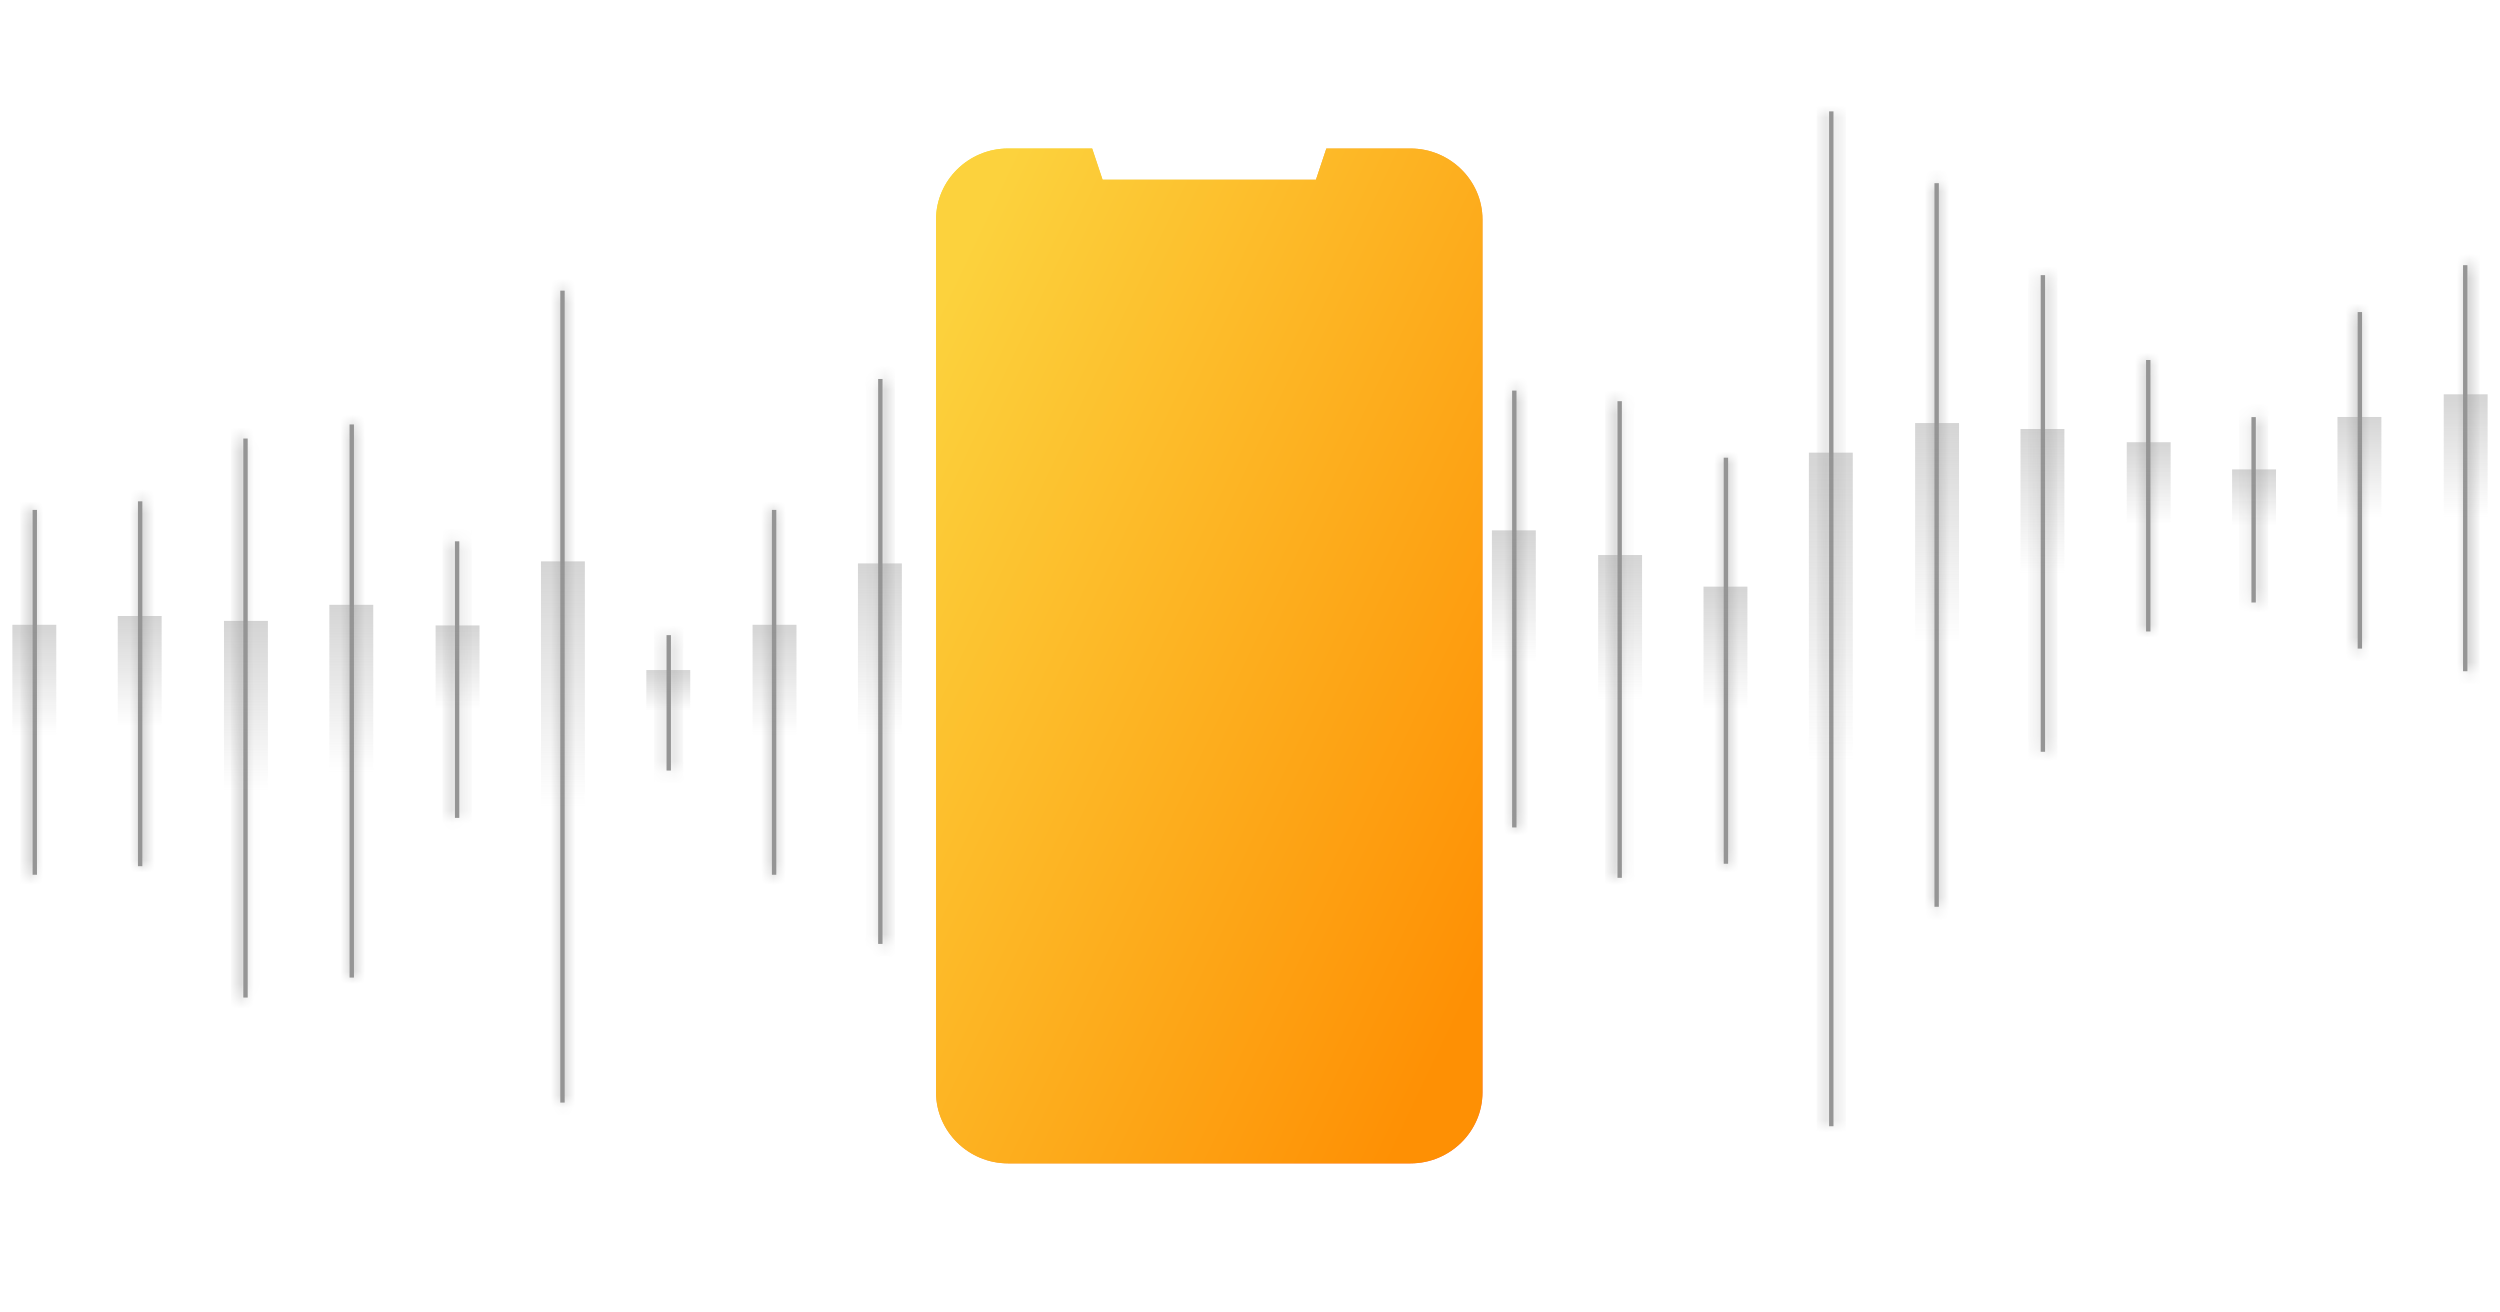 <svg width="202" height="106" viewBox="0 0 202 106" fill="none" xmlns="http://www.w3.org/2000/svg">
<g filter="url(#filter0_d_19_1498)">
<mask id="path-1-inside-1_19_1498" fill="white">
<path d="M2.987 40.2H2.632V69.681H2.987V40.2Z"/>
</mask>
<path d="M2.987 40.2H2.632V69.681H2.987V40.2Z" fill="#959595"/>
<path d="M2.632 40.2V39.2H1.632V40.2H2.632ZM2.987 40.2H3.987V39.2H2.987V40.2ZM2.987 69.681V70.681H3.987V69.681H2.987ZM2.632 69.681H1.632V70.681H2.632V69.681ZM2.632 41.2H2.987V39.2H2.632V41.2ZM1.987 40.2V69.681H3.987V40.2H1.987ZM2.987 68.681H2.632V70.681H2.987V68.681ZM3.632 69.681V40.2H1.632V69.681H3.632Z" fill="#959595" mask="url(#path-1-inside-1_19_1498)"/>
</g>
<g filter="url(#filter1_d_19_1498)">
<mask id="path-3-inside-2_19_1498" fill="white">
<path d="M199.368 20.426H199.014V53.236H199.368V20.426Z"/>
</mask>
<path d="M199.368 20.426H199.014V53.236H199.368V20.426Z" fill="#959595"/>
<path d="M199.014 20.426V19.426H198.014V20.426H199.014ZM199.368 20.426H200.368V19.426H199.368V20.426ZM199.368 53.236V54.236H200.368V53.236H199.368ZM199.014 53.236H198.014V54.236H199.014V53.236ZM199.014 21.426H199.368V19.426H199.014V21.426ZM198.368 20.426V53.236H200.368V20.426H198.368ZM199.368 52.236H199.014V54.236H199.368V52.236ZM200.014 53.236V20.426H198.014V53.236H200.014Z" fill="#959595" mask="url(#path-3-inside-2_19_1498)"/>
</g>
<g filter="url(#filter2_d_19_1498)">
<mask id="path-5-inside-3_19_1498" fill="white">
<path d="M190.855 24.215H190.5V51.406H190.855V24.215Z"/>
</mask>
<path d="M190.855 24.215H190.5V51.406H190.855V24.215Z" fill="#959595"/>
<path d="M190.5 24.215V23.215H189.5V24.215H190.5ZM190.855 24.215H191.855V23.215H190.855V24.215ZM190.855 51.406V52.406H191.855V51.406H190.855ZM190.5 51.406H189.5V52.406H190.5V51.406ZM190.5 25.215H190.855V23.215H190.5V25.215ZM189.855 24.215V51.406H191.855V24.215H189.855ZM190.855 50.406H190.5V52.406H190.855V50.406ZM191.5 51.406V24.215H189.5V51.406H191.5Z" fill="#959595" mask="url(#path-5-inside-3_19_1498)"/>
</g>
<g filter="url(#filter3_d_19_1498)">
<mask id="path-7-inside-4_19_1498" fill="white">
<path d="M182.27 32.702H181.916V47.682H182.27V32.702Z"/>
</mask>
<path d="M182.27 32.702H181.916V47.682H182.27V32.702Z" fill="#959595"/>
<path d="M181.916 32.702V31.702H180.916V32.702H181.916ZM182.27 32.702H183.27V31.702H182.27V32.702ZM182.27 47.682V48.682H183.27V47.682H182.27ZM181.916 47.682H180.916V48.682H181.916V47.682ZM181.916 33.702H182.27V31.702H181.916V33.702ZM181.27 32.702V47.682H183.27V32.702H181.27ZM182.27 46.682H181.916V48.682H182.27V46.682ZM182.916 47.682V32.702H180.916V47.682H182.916Z" fill="#959595" mask="url(#path-7-inside-4_19_1498)"/>
</g>
<g filter="url(#filter4_d_19_1498)">
<mask id="path-9-inside-5_19_1498" fill="white">
<path d="M173.756 28.088H173.402V50.022H173.756V28.088Z"/>
</mask>
<path d="M173.756 28.088H173.402V50.022H173.756V28.088Z" fill="#959595"/>
<path d="M173.402 28.088V27.088H172.402V28.088H173.402ZM173.756 28.088H174.756V27.088H173.756V28.088ZM173.756 50.022V51.022H174.756V50.022H173.756ZM173.402 50.022H172.402V51.022H173.402V50.022ZM173.402 29.088H173.756V27.088H173.402V29.088ZM172.756 28.088V50.022H174.756V28.088H172.756ZM173.756 49.022H173.402V51.022H173.756V49.022ZM174.402 50.022V28.088H172.402V50.022H174.402Z" fill="#959595" mask="url(#path-9-inside-5_19_1498)"/>
</g>
<g filter="url(#filter5_d_19_1498)">
<mask id="path-11-inside-6_19_1498" fill="white">
<path d="M165.243 21.232H164.888V59.744H165.243V21.232Z"/>
</mask>
<path d="M165.243 21.232H164.888V59.744H165.243V21.232Z" fill="#959595"/>
<path d="M164.888 21.232V20.232H163.888V21.232H164.888ZM165.243 21.232H166.243V20.232H165.243V21.232ZM165.243 59.744V60.744H166.243V59.744H165.243ZM164.888 59.744H163.888V60.744H164.888V59.744ZM164.888 22.232H165.243V20.232H164.888V22.232ZM164.243 21.232V59.744H166.243V21.232H164.243ZM165.243 58.744H164.888V60.744H165.243V58.744ZM165.888 59.744V21.232H163.888V59.744H165.888Z" fill="#959595" mask="url(#path-11-inside-6_19_1498)"/>
</g>
<g filter="url(#filter6_d_19_1498)">
<mask id="path-13-inside-7_19_1498" fill="white">
<path d="M156.658 13.801H156.304V72.269H156.658V13.801Z"/>
</mask>
<path d="M156.658 13.801H156.304V72.269H156.658V13.801Z" fill="#959595"/>
<path d="M156.304 13.801V12.801H155.304V13.801H156.304ZM156.658 13.801H157.658V12.801H156.658V13.801ZM156.658 72.269V73.269H157.658V72.269H156.658ZM156.304 72.269H155.304V73.269H156.304V72.269ZM156.304 14.801H156.658V12.801H156.304V14.801ZM155.658 13.801V72.269H157.658V13.801H155.658ZM156.658 71.269H156.304V73.269H156.658V71.269ZM157.304 72.269V13.801H155.304V72.269H157.304Z" fill="#959595" mask="url(#path-13-inside-7_19_1498)"/>
</g>
<g filter="url(#filter7_d_19_1498)">
<mask id="path-15-inside-8_19_1498" fill="white">
<path d="M148.145 8H147.79V90H148.145V8Z"/>
</mask>
<path d="M148.145 8H147.79V90H148.145V8Z" fill="#959595"/>
<path d="M147.79 8V7H146.79V8H147.79ZM148.145 8H149.145V7H148.145V8ZM148.145 90V91H149.145V90H148.145ZM147.79 90H146.79V91H147.79V90ZM147.79 9H148.145V7H147.79V9ZM147.145 8V90H149.145V8H147.145ZM148.145 89H147.79V91H148.145V89ZM148.79 90V8H146.79V90H148.79Z" fill="#959595" mask="url(#path-15-inside-8_19_1498)"/>
</g>
<g filter="url(#filter8_d_19_1498)">
<mask id="path-17-inside-9_19_1498" fill="white">
<path d="M139.631 35.982H139.276V68.792H139.631V35.982Z"/>
</mask>
<path d="M139.631 35.982H139.276V68.792H139.631V35.982Z" fill="#959595"/>
<path d="M139.276 35.982V34.982H138.276V35.982H139.276ZM139.631 35.982H140.631V34.982H139.631V35.982ZM139.631 68.792V69.792H140.631V68.792H139.631ZM139.276 68.792H138.276V69.792H139.276V68.792ZM139.276 36.982H139.631V34.982H139.276V36.982ZM138.631 35.982V68.792H140.631V35.982H138.631ZM139.631 67.792H139.276V69.792H139.631V67.792ZM140.276 68.792V35.982H138.276V68.792H140.276Z" fill="#959595" mask="url(#path-17-inside-9_19_1498)"/>
</g>
<g filter="url(#filter9_d_19_1498)">
<mask id="path-19-inside-10_19_1498" fill="white">
<path d="M131.046 31.416H130.692V69.928H131.046V31.416Z"/>
</mask>
<path d="M131.046 31.416H130.692V69.928H131.046V31.416Z" fill="#959595"/>
<path d="M130.692 31.416V30.416H129.692V31.416H130.692ZM131.046 31.416H132.046V30.416H131.046V31.416ZM131.046 69.928V70.928H132.046V69.928H131.046ZM130.692 69.928H129.692V70.928H130.692V69.928ZM130.692 32.416H131.046V30.416H130.692V32.416ZM130.046 31.416V69.928H132.046V31.416H130.046ZM131.046 68.928H130.692V70.928H131.046V68.928ZM131.692 69.928V31.416H129.692V69.928H131.692Z" fill="#959595" mask="url(#path-19-inside-10_19_1498)"/>
</g>
<g filter="url(#filter10_d_19_1498)">
<mask id="path-21-inside-11_19_1498" fill="white">
<path d="M122.533 30.56H122.178V65.858H122.533V30.56Z"/>
</mask>
<path d="M122.533 30.56H122.178V65.858H122.533V30.56Z" fill="#959595"/>
<path d="M122.178 30.56V29.56H121.178V30.56H122.178ZM122.533 30.56H123.533V29.56H122.533V30.56ZM122.533 65.858V66.858H123.533V65.858H122.533ZM122.178 65.858H121.178V66.858H122.178V65.858ZM122.178 31.56H122.533V29.56H122.178V31.56ZM121.533 30.56V65.858H123.533V30.56H121.533ZM122.533 64.858H122.178V66.858H122.533V64.858ZM123.178 65.858V30.56H121.178V65.858H123.178Z" fill="#959595" mask="url(#path-21-inside-11_19_1498)"/>
</g>
<g filter="url(#filter11_d_19_1498)">
<mask id="path-23-inside-12_19_1498" fill="white">
<path d="M113.948 29.653H113.593V68.165H113.948V29.653Z"/>
</mask>
<path d="M113.948 29.653H113.593V68.165H113.948V29.653Z" fill="#959595"/>
<path d="M113.593 29.653V28.653H112.593V29.653H113.593ZM113.948 29.653H114.948V28.653H113.948V29.653ZM113.948 68.165V69.165H114.948V68.165H113.948ZM113.593 68.165H112.593V69.165H113.593V68.165ZM113.593 30.653H113.948V28.653H113.593V30.653ZM112.948 29.653V68.165H114.948V29.653H112.948ZM113.948 67.165H113.593V69.165H113.948V67.165ZM114.593 68.165V29.653H112.593V68.165H114.593Z" fill="#959595" mask="url(#path-23-inside-12_19_1498)"/>
</g>
<g filter="url(#filter12_d_19_1498)">
<mask id="path-25-inside-13_19_1498" fill="white">
<path d="M105.434 36.954H105.08V53.828H105.434V36.954Z"/>
</mask>
<path d="M105.434 36.954H105.08V53.828H105.434V36.954Z" fill="#959595"/>
<path d="M105.08 36.954V35.954H104.08V36.954H105.08ZM105.434 36.954H106.434V35.954H105.434V36.954ZM105.434 53.828V54.828H106.434V53.828H105.434ZM105.08 53.828H104.08V54.828H105.08V53.828ZM105.08 37.954H105.434V35.954H105.08V37.954ZM104.434 36.954V53.828H106.434V36.954H104.434ZM105.434 52.828H105.08V54.828H105.434V52.828ZM106.08 53.828V36.954H104.08V53.828H106.08Z" fill="#959595" mask="url(#path-25-inside-13_19_1498)"/>
</g>
<g filter="url(#filter13_d_19_1498)">
<mask id="path-27-inside-14_19_1498" fill="white">
<path d="M96.921 28.879H96.566V64.886H96.921V28.879Z"/>
</mask>
<path d="M96.921 28.879H96.566V64.886H96.921V28.879Z" fill="#959595"/>
<path d="M96.566 28.879V27.879H95.566V28.879H96.566ZM96.921 28.879H97.921V27.879H96.921V28.879ZM96.921 64.886V65.886H97.921V64.886H96.921ZM96.566 64.886H95.566V65.886H96.566V64.886ZM96.566 29.879H96.921V27.879H96.566V29.879ZM95.921 28.879V64.886H97.921V28.879H95.921ZM96.921 63.886H96.566V65.886H96.921V63.886ZM97.566 64.886V28.879H95.566V64.886H97.566Z" fill="#959595" mask="url(#path-27-inside-14_19_1498)"/>
</g>
<g filter="url(#filter14_d_19_1498)">
<mask id="path-29-inside-15_19_1498" fill="white">
<path d="M88.336 41.386H87.981V57.437H88.336V41.386Z"/>
</mask>
<path d="M88.336 41.386H87.981V57.437H88.336V41.386Z" fill="#959595"/>
<path d="M87.981 41.386V40.386H86.981V41.386H87.981ZM88.336 41.386H89.336V40.386H88.336V41.386ZM88.336 57.437V58.437H89.336V57.437H88.336ZM87.981 57.437H86.981V58.437H87.981V57.437ZM87.981 42.386H88.336V40.386H87.981V42.386ZM87.336 41.386V57.437H89.336V41.386H87.336ZM88.336 56.437H87.981V58.437H88.336V56.437ZM88.981 57.437V41.386H86.981V57.437H88.981Z" fill="#959595" mask="url(#path-29-inside-15_19_1498)"/>
</g>
<g filter="url(#filter15_d_19_1498)">
<mask id="path-31-inside-16_19_1498" fill="white">
<path d="M79.823 35.537H79.468V66.205H79.823V35.537Z"/>
</mask>
<path d="M79.823 35.537H79.468V66.205H79.823V35.537Z" fill="#959595"/>
<path d="M79.468 35.537V34.537H78.468V35.537H79.468ZM79.823 35.537H80.823V34.537H79.823V35.537ZM79.823 66.205V67.205H80.823V66.205H79.823ZM79.468 66.205H78.468V67.205H79.468V66.205ZM79.468 36.537H79.823V34.537H79.468V36.537ZM78.823 35.537V66.205H80.823V35.537H78.823ZM79.823 65.205H79.468V67.205H79.823V65.205ZM80.468 66.205V35.537H78.468V66.205H80.468Z" fill="#959595" mask="url(#path-31-inside-16_19_1498)"/>
</g>
<g filter="url(#filter16_d_19_1498)">
<mask id="path-33-inside-17_19_1498" fill="white">
<path d="M71.309 29.621H70.954V75.268H71.309V29.621Z"/>
</mask>
<path d="M71.309 29.621H70.954V75.268H71.309V29.621Z" fill="#959595"/>
<path d="M70.954 29.621V28.621H69.954V29.621H70.954ZM71.309 29.621H72.309V28.621H71.309V29.621ZM71.309 75.268V76.268H72.309V75.268H71.309ZM70.954 75.268H69.954V76.268H70.954V75.268ZM70.954 30.621H71.309V28.621H70.954V30.621ZM70.309 29.621V75.268H72.309V29.621H70.309ZM71.309 74.268H70.954V76.268H71.309V74.268ZM71.954 75.268V29.621H69.954V75.268H71.954Z" fill="#959595" mask="url(#path-33-inside-17_19_1498)"/>
</g>
<g filter="url(#filter17_d_19_1498)">
<mask id="path-35-inside-18_19_1498" fill="white">
<path d="M62.725 40.2H62.37V69.681H62.725V40.2Z"/>
</mask>
<path d="M62.725 40.2H62.37V69.681H62.725V40.2Z" fill="#959595"/>
<path d="M62.37 40.2V39.2H61.37V40.2H62.37ZM62.725 40.2H63.725V39.2H62.725V40.2ZM62.725 69.681V70.681H63.725V69.681H62.725ZM62.37 69.681H61.37V70.681H62.37V69.681ZM62.37 41.2H62.725V39.2H62.37V41.2ZM61.725 40.2V69.681H63.725V40.2H61.725ZM62.725 68.681H62.37V70.681H62.725V68.681ZM63.37 69.681V40.2H61.37V69.681H63.37Z" fill="#959595" mask="url(#path-35-inside-18_19_1498)"/>
</g>
<g filter="url(#filter18_d_19_1498)">
<mask id="path-37-inside-19_19_1498" fill="white">
<path d="M54.211 50.318H53.856V61.261H54.211V50.318Z"/>
</mask>
<path d="M54.211 50.318H53.856V61.261H54.211V50.318Z" fill="#959595"/>
<path d="M53.856 50.318V49.318H52.856V50.318H53.856ZM54.211 50.318H55.211V49.318H54.211V50.318ZM54.211 61.261V62.261H55.211V61.261H54.211ZM53.856 61.261H52.856V62.261H53.856V61.261ZM53.856 51.318H54.211V49.318H53.856V51.318ZM53.211 50.318V61.261H55.211V50.318H53.211ZM54.211 60.261H53.856V62.261H54.211V60.261ZM54.856 61.261V50.318H52.856V61.261H54.856Z" fill="#959595" mask="url(#path-37-inside-19_19_1498)"/>
</g>
<g filter="url(#filter19_d_19_1498)">
<mask id="path-39-inside-20_19_1498" fill="white">
<path d="M45.626 22.485H45.272V88.089H45.626V22.485Z"/>
</mask>
<path d="M45.626 22.485H45.272V88.089H45.626V22.485Z" fill="#959595"/>
<path d="M45.272 22.485V21.485H44.272V22.485H45.272ZM45.626 22.485H46.626V21.485H45.626V22.485ZM45.626 88.089V89.089H46.626V88.089H45.626ZM45.272 88.089H44.272V89.089H45.272V88.089ZM45.272 23.485H45.626V21.485H45.272V23.485ZM44.626 22.485V88.089H46.626V22.485H44.626ZM45.626 87.089H45.272V89.089H45.626V87.089ZM46.272 88.089V22.485H44.272V88.089H46.272Z" fill="#959595" mask="url(#path-39-inside-20_19_1498)"/>
</g>
<g filter="url(#filter20_d_19_1498)">
<mask id="path-41-inside-21_19_1498" fill="white">
<path d="M37.112 42.738H36.758V65.084H37.112V42.738Z"/>
</mask>
<path d="M37.112 42.738H36.758V65.084H37.112V42.738Z" fill="#959595"/>
<path d="M36.758 42.738V41.738H35.758V42.738H36.758ZM37.112 42.738H38.112V41.738H37.112V42.738ZM37.112 65.084V66.084H38.112V65.084H37.112ZM36.758 65.084H35.758V66.084H36.758V65.084ZM36.758 43.738H37.112V41.738H36.758V43.738ZM36.112 42.738V65.084H38.112V42.738H36.112ZM37.112 64.084H36.758V66.084H37.112V64.084ZM37.758 65.084V42.738H35.758V65.084H37.758Z" fill="#959595" mask="url(#path-41-inside-21_19_1498)"/>
</g>
<g filter="url(#filter21_d_19_1498)">
<mask id="path-43-inside-22_19_1498" fill="white">
<path d="M28.599 33.295H28.244V77.987H28.599V33.295Z"/>
</mask>
<path d="M28.599 33.295H28.244V77.987H28.599V33.295Z" fill="#959595"/>
<path d="M28.244 33.295V32.295H27.244V33.295H28.244ZM28.599 33.295H29.599V32.295H28.599V33.295ZM28.599 77.987V78.987H29.599V77.987H28.599ZM28.244 77.987H27.244V78.987H28.244V77.987ZM28.244 34.295H28.599V32.295H28.244V34.295ZM27.599 33.295V77.987H29.599V33.295H27.599ZM28.599 76.987H28.244V78.987H28.599V76.987ZM29.244 77.987V33.295H27.244V77.987H29.244Z" fill="#959595" mask="url(#path-43-inside-22_19_1498)"/>
</g>
<g filter="url(#filter22_d_19_1498)">
<mask id="path-45-inside-23_19_1498" fill="white">
<path d="M20.014 34.433H19.659V79.602H20.014V34.433Z"/>
</mask>
<path d="M20.014 34.433H19.659V79.602H20.014V34.433Z" fill="#959595"/>
<path d="M19.659 34.433V33.433H18.659V34.433H19.659ZM20.014 34.433H21.014V33.433H20.014V34.433ZM20.014 79.602V80.602H21.014V79.602H20.014ZM19.659 79.602H18.659V80.602H19.659V79.602ZM19.659 35.433H20.014V33.433H19.659V35.433ZM19.014 34.433V79.602H21.014V34.433H19.014ZM20.014 78.602H19.659V80.602H20.014V78.602ZM20.659 79.602V34.433H18.659V79.602H20.659Z" fill="#959595" mask="url(#path-45-inside-23_19_1498)"/>
</g>
<g filter="url(#filter23_d_19_1498)">
<mask id="path-47-inside-24_19_1498" fill="white">
<path d="M11.501 39.508H11.146V68.989H11.501V39.508Z"/>
</mask>
<path d="M11.501 39.508H11.146V68.989H11.501V39.508Z" fill="#959595"/>
<path d="M11.146 39.508V38.508H10.146V39.508H11.146ZM11.501 39.508H12.501V38.508H11.501V39.508ZM11.501 68.989V69.989H12.501V68.989H11.501ZM11.146 68.989H10.146V69.989H11.146V68.989ZM11.146 40.508H11.501V38.508H11.146V40.508ZM10.501 39.508V68.989H12.501V39.508H10.501ZM11.501 67.989H11.146V69.989H11.501V67.989ZM12.146 68.989V39.508H10.146V68.989H12.146Z" fill="#959595" mask="url(#path-47-inside-24_19_1498)"/>
</g>
<path d="M4.547 50.483H1V59.415H4.547V50.483Z" fill="url(#paint0_linear_19_1498)"/>
<path d="M201 31.861H197.453V41.798H201V31.861Z" fill="url(#paint1_linear_19_1498)"/>
<path d="M192.416 33.691H188.868V41.931H192.416V33.691Z" fill="url(#paint2_linear_19_1498)"/>
<path d="M183.902 37.926H180.354V42.458H183.902V37.926Z" fill="url(#paint3_linear_19_1498)"/>
<path d="M175.388 35.734H171.841V42.376H175.388V35.734Z" fill="url(#paint4_linear_19_1498)"/>
<path d="M166.803 34.663H163.256V46.33H166.803V34.663Z" fill="url(#paint5_linear_19_1498)"/>
<path d="M158.29 34.185H154.742V51.9H158.29V34.185Z" fill="url(#paint6_linear_19_1498)"/>
<path d="M149.705 36.575H146.158V61.426H149.705V36.575Z" fill="url(#paint7_linear_19_1498)"/>
<path d="M141.191 47.401H137.644V57.338H141.191V47.401Z" fill="url(#paint8_linear_19_1498)"/>
<path d="M132.678 44.847H129.13V56.514H132.678V44.847Z" fill="url(#paint9_linear_19_1498)"/>
<path d="M124.093 42.853H120.546V53.548H124.093V42.853Z" fill="url(#paint10_linear_19_1498)"/>
<path d="M115.58 43.067H112.032V54.735H115.58V43.067Z" fill="url(#paint11_linear_19_1498)"/>
<path d="M107.066 42.836H103.519V47.945H107.066V42.836Z" fill="url(#paint12_linear_19_1498)"/>
<path d="M98.481 41.437H94.934V52.346H98.481V41.437Z" fill="url(#paint13_linear_19_1498)"/>
<path d="M89.968 46.989H86.42V51.851H89.968V46.989Z" fill="url(#paint14_linear_19_1498)"/>
<path d="M81.383 46.231H77.836V55.525H81.383V46.231Z" fill="url(#paint15_linear_19_1498)"/>
<path d="M72.87 45.523H69.322V59.349H72.87V45.523Z" fill="url(#paint16_linear_19_1498)"/>
<path d="M64.356 50.483H60.808V59.415H64.356V50.483Z" fill="url(#paint17_linear_19_1498)"/>
<path d="M55.771 54.142H52.224V57.454H55.771V54.142Z" fill="url(#paint18_linear_19_1498)"/>
<path d="M47.257 45.358H43.71V65.232H47.257V45.358Z" fill="url(#paint19_linear_19_1498)"/>
<path d="M38.744 50.533H35.197V57.306H38.744V50.533Z" fill="url(#paint20_linear_19_1498)"/>
<path d="M30.159 48.868H26.612V62.414H30.159V48.868Z" fill="url(#paint21_linear_19_1498)"/>
<path d="M21.646 50.17H18.098V63.864H21.646V50.17Z" fill="url(#paint22_linear_19_1498)"/>
<path d="M13.061 49.774H9.514V58.706H13.061V49.774Z" fill="url(#paint23_linear_19_1498)"/>
<g filter="url(#filter24_d_19_1498)">
<path fill-rule="evenodd" clip-rule="evenodd" d="M81.448 90H113.968C117.165 90 119.785 87.416 119.785 84.261V13.739C119.785 10.584 117.165 8 113.968 8H107.169L106.328 10.523H89.087L88.246 8H81.448C78.25 8 75.631 10.584 75.631 13.739V84.261C75.631 87.416 78.25 90 81.448 90Z" fill="white"/>
<path fill-rule="evenodd" clip-rule="evenodd" d="M81.448 90H113.968C117.165 90 119.785 87.416 119.785 84.261V13.739C119.785 10.584 117.165 8 113.968 8H107.169L106.328 10.523H89.087L88.246 8H81.448C78.25 8 75.631 10.584 75.631 13.739V84.261C75.631 87.416 78.25 90 81.448 90Z" fill="url(#paint24_linear_19_1498)"/>
<path fill-rule="evenodd" clip-rule="evenodd" d="M81.448 90H113.968C117.165 90 119.785 87.416 119.785 84.261V13.739C119.785 10.584 117.165 8 113.968 8H107.169L106.328 10.523H89.087L88.246 8H81.448C78.25 8 75.631 10.584 75.631 13.739V84.261C75.631 87.416 78.25 90 81.448 90Z" fill="url(#paint25_linear_19_1498)"/>
</g>
<defs>
<filter id="filter0_d_19_1498" x="0.632" y="39.2" width="4.355" height="33.481" filterUnits="userSpaceOnUse" color-interpolation-filters="sRGB">
<feFlood flood-opacity="0" result="BackgroundImageFix"/>
<feColorMatrix in="SourceAlpha" type="matrix" values="0 0 0 0 0 0 0 0 0 0 0 0 0 0 0 0 0 0 127 0" result="hardAlpha"/>
<feOffset dy="1"/>
<feGaussianBlur stdDeviation="1"/>
<feComposite in2="hardAlpha" operator="out"/>
<feColorMatrix type="matrix" values="0 0 0 0 0.584 0 0 0 0 0.584 0 0 0 0 0.584 0 0 0 1 0"/>
<feBlend mode="normal" in2="BackgroundImageFix" result="effect1_dropShadow_19_1498"/>
<feBlend mode="normal" in="SourceGraphic" in2="effect1_dropShadow_19_1498" result="shape"/>
</filter>
<filter id="filter1_d_19_1498" x="197.014" y="19.426" width="4.355" height="36.81" filterUnits="userSpaceOnUse" color-interpolation-filters="sRGB">
<feFlood flood-opacity="0" result="BackgroundImageFix"/>
<feColorMatrix in="SourceAlpha" type="matrix" values="0 0 0 0 0 0 0 0 0 0 0 0 0 0 0 0 0 0 127 0" result="hardAlpha"/>
<feOffset dy="1"/>
<feGaussianBlur stdDeviation="1"/>
<feComposite in2="hardAlpha" operator="out"/>
<feColorMatrix type="matrix" values="0 0 0 0 0.584 0 0 0 0 0.584 0 0 0 0 0.584 0 0 0 1 0"/>
<feBlend mode="normal" in2="BackgroundImageFix" result="effect1_dropShadow_19_1498"/>
<feBlend mode="normal" in="SourceGraphic" in2="effect1_dropShadow_19_1498" result="shape"/>
</filter>
<filter id="filter2_d_19_1498" x="188.5" y="23.215" width="4.355" height="31.19" filterUnits="userSpaceOnUse" color-interpolation-filters="sRGB">
<feFlood flood-opacity="0" result="BackgroundImageFix"/>
<feColorMatrix in="SourceAlpha" type="matrix" values="0 0 0 0 0 0 0 0 0 0 0 0 0 0 0 0 0 0 127 0" result="hardAlpha"/>
<feOffset dy="1"/>
<feGaussianBlur stdDeviation="1"/>
<feComposite in2="hardAlpha" operator="out"/>
<feColorMatrix type="matrix" values="0 0 0 0 0.584 0 0 0 0 0.584 0 0 0 0 0.584 0 0 0 1 0"/>
<feBlend mode="normal" in2="BackgroundImageFix" result="effect1_dropShadow_19_1498"/>
<feBlend mode="normal" in="SourceGraphic" in2="effect1_dropShadow_19_1498" result="shape"/>
</filter>
<filter id="filter3_d_19_1498" x="179.916" y="31.702" width="4.355" height="18.98" filterUnits="userSpaceOnUse" color-interpolation-filters="sRGB">
<feFlood flood-opacity="0" result="BackgroundImageFix"/>
<feColorMatrix in="SourceAlpha" type="matrix" values="0 0 0 0 0 0 0 0 0 0 0 0 0 0 0 0 0 0 127 0" result="hardAlpha"/>
<feOffset dy="1"/>
<feGaussianBlur stdDeviation="1"/>
<feComposite in2="hardAlpha" operator="out"/>
<feColorMatrix type="matrix" values="0 0 0 0 0.584 0 0 0 0 0.584 0 0 0 0 0.584 0 0 0 1 0"/>
<feBlend mode="normal" in2="BackgroundImageFix" result="effect1_dropShadow_19_1498"/>
<feBlend mode="normal" in="SourceGraphic" in2="effect1_dropShadow_19_1498" result="shape"/>
</filter>
<filter id="filter4_d_19_1498" x="171.402" y="27.088" width="4.355" height="25.934" filterUnits="userSpaceOnUse" color-interpolation-filters="sRGB">
<feFlood flood-opacity="0" result="BackgroundImageFix"/>
<feColorMatrix in="SourceAlpha" type="matrix" values="0 0 0 0 0 0 0 0 0 0 0 0 0 0 0 0 0 0 127 0" result="hardAlpha"/>
<feOffset dy="1"/>
<feGaussianBlur stdDeviation="1"/>
<feComposite in2="hardAlpha" operator="out"/>
<feColorMatrix type="matrix" values="0 0 0 0 0.584 0 0 0 0 0.584 0 0 0 0 0.584 0 0 0 1 0"/>
<feBlend mode="normal" in2="BackgroundImageFix" result="effect1_dropShadow_19_1498"/>
<feBlend mode="normal" in="SourceGraphic" in2="effect1_dropShadow_19_1498" result="shape"/>
</filter>
<filter id="filter5_d_19_1498" x="162.888" y="20.232" width="4.355" height="42.512" filterUnits="userSpaceOnUse" color-interpolation-filters="sRGB">
<feFlood flood-opacity="0" result="BackgroundImageFix"/>
<feColorMatrix in="SourceAlpha" type="matrix" values="0 0 0 0 0 0 0 0 0 0 0 0 0 0 0 0 0 0 127 0" result="hardAlpha"/>
<feOffset dy="1"/>
<feGaussianBlur stdDeviation="1"/>
<feComposite in2="hardAlpha" operator="out"/>
<feColorMatrix type="matrix" values="0 0 0 0 0.584 0 0 0 0 0.584 0 0 0 0 0.584 0 0 0 1 0"/>
<feBlend mode="normal" in2="BackgroundImageFix" result="effect1_dropShadow_19_1498"/>
<feBlend mode="normal" in="SourceGraphic" in2="effect1_dropShadow_19_1498" result="shape"/>
</filter>
<filter id="filter6_d_19_1498" x="154.304" y="12.801" width="4.355" height="62.468" filterUnits="userSpaceOnUse" color-interpolation-filters="sRGB">
<feFlood flood-opacity="0" result="BackgroundImageFix"/>
<feColorMatrix in="SourceAlpha" type="matrix" values="0 0 0 0 0 0 0 0 0 0 0 0 0 0 0 0 0 0 127 0" result="hardAlpha"/>
<feOffset dy="1"/>
<feGaussianBlur stdDeviation="1"/>
<feComposite in2="hardAlpha" operator="out"/>
<feColorMatrix type="matrix" values="0 0 0 0 0.584 0 0 0 0 0.584 0 0 0 0 0.584 0 0 0 1 0"/>
<feBlend mode="normal" in2="BackgroundImageFix" result="effect1_dropShadow_19_1498"/>
<feBlend mode="normal" in="SourceGraphic" in2="effect1_dropShadow_19_1498" result="shape"/>
</filter>
<filter id="filter7_d_19_1498" x="145.79" y="7" width="4.355" height="86" filterUnits="userSpaceOnUse" color-interpolation-filters="sRGB">
<feFlood flood-opacity="0" result="BackgroundImageFix"/>
<feColorMatrix in="SourceAlpha" type="matrix" values="0 0 0 0 0 0 0 0 0 0 0 0 0 0 0 0 0 0 127 0" result="hardAlpha"/>
<feOffset dy="1"/>
<feGaussianBlur stdDeviation="1"/>
<feComposite in2="hardAlpha" operator="out"/>
<feColorMatrix type="matrix" values="0 0 0 0 0.584 0 0 0 0 0.584 0 0 0 0 0.584 0 0 0 1 0"/>
<feBlend mode="normal" in2="BackgroundImageFix" result="effect1_dropShadow_19_1498"/>
<feBlend mode="normal" in="SourceGraphic" in2="effect1_dropShadow_19_1498" result="shape"/>
</filter>
<filter id="filter8_d_19_1498" x="137.276" y="34.982" width="4.355" height="36.81" filterUnits="userSpaceOnUse" color-interpolation-filters="sRGB">
<feFlood flood-opacity="0" result="BackgroundImageFix"/>
<feColorMatrix in="SourceAlpha" type="matrix" values="0 0 0 0 0 0 0 0 0 0 0 0 0 0 0 0 0 0 127 0" result="hardAlpha"/>
<feOffset dy="1"/>
<feGaussianBlur stdDeviation="1"/>
<feComposite in2="hardAlpha" operator="out"/>
<feColorMatrix type="matrix" values="0 0 0 0 0.584 0 0 0 0 0.584 0 0 0 0 0.584 0 0 0 1 0"/>
<feBlend mode="normal" in2="BackgroundImageFix" result="effect1_dropShadow_19_1498"/>
<feBlend mode="normal" in="SourceGraphic" in2="effect1_dropShadow_19_1498" result="shape"/>
</filter>
<filter id="filter9_d_19_1498" x="128.692" y="30.416" width="4.355" height="42.512" filterUnits="userSpaceOnUse" color-interpolation-filters="sRGB">
<feFlood flood-opacity="0" result="BackgroundImageFix"/>
<feColorMatrix in="SourceAlpha" type="matrix" values="0 0 0 0 0 0 0 0 0 0 0 0 0 0 0 0 0 0 127 0" result="hardAlpha"/>
<feOffset dy="1"/>
<feGaussianBlur stdDeviation="1"/>
<feComposite in2="hardAlpha" operator="out"/>
<feColorMatrix type="matrix" values="0 0 0 0 0.584 0 0 0 0 0.584 0 0 0 0 0.584 0 0 0 1 0"/>
<feBlend mode="normal" in2="BackgroundImageFix" result="effect1_dropShadow_19_1498"/>
<feBlend mode="normal" in="SourceGraphic" in2="effect1_dropShadow_19_1498" result="shape"/>
</filter>
<filter id="filter10_d_19_1498" x="120.178" y="29.56" width="4.355" height="39.298" filterUnits="userSpaceOnUse" color-interpolation-filters="sRGB">
<feFlood flood-opacity="0" result="BackgroundImageFix"/>
<feColorMatrix in="SourceAlpha" type="matrix" values="0 0 0 0 0 0 0 0 0 0 0 0 0 0 0 0 0 0 127 0" result="hardAlpha"/>
<feOffset dy="1"/>
<feGaussianBlur stdDeviation="1"/>
<feComposite in2="hardAlpha" operator="out"/>
<feColorMatrix type="matrix" values="0 0 0 0 0.584 0 0 0 0 0.584 0 0 0 0 0.584 0 0 0 1 0"/>
<feBlend mode="normal" in2="BackgroundImageFix" result="effect1_dropShadow_19_1498"/>
<feBlend mode="normal" in="SourceGraphic" in2="effect1_dropShadow_19_1498" result="shape"/>
</filter>
<filter id="filter11_d_19_1498" x="111.593" y="28.653" width="4.355" height="42.512" filterUnits="userSpaceOnUse" color-interpolation-filters="sRGB">
<feFlood flood-opacity="0" result="BackgroundImageFix"/>
<feColorMatrix in="SourceAlpha" type="matrix" values="0 0 0 0 0 0 0 0 0 0 0 0 0 0 0 0 0 0 127 0" result="hardAlpha"/>
<feOffset dy="1"/>
<feGaussianBlur stdDeviation="1"/>
<feComposite in2="hardAlpha" operator="out"/>
<feColorMatrix type="matrix" values="0 0 0 0 0.584 0 0 0 0 0.584 0 0 0 0 0.584 0 0 0 1 0"/>
<feBlend mode="normal" in2="BackgroundImageFix" result="effect1_dropShadow_19_1498"/>
<feBlend mode="normal" in="SourceGraphic" in2="effect1_dropShadow_19_1498" result="shape"/>
</filter>
<filter id="filter12_d_19_1498" x="103.08" y="35.954" width="4.355" height="20.875" filterUnits="userSpaceOnUse" color-interpolation-filters="sRGB">
<feFlood flood-opacity="0" result="BackgroundImageFix"/>
<feColorMatrix in="SourceAlpha" type="matrix" values="0 0 0 0 0 0 0 0 0 0 0 0 0 0 0 0 0 0 127 0" result="hardAlpha"/>
<feOffset dy="1"/>
<feGaussianBlur stdDeviation="1"/>
<feComposite in2="hardAlpha" operator="out"/>
<feColorMatrix type="matrix" values="0 0 0 0 0.584 0 0 0 0 0.584 0 0 0 0 0.584 0 0 0 1 0"/>
<feBlend mode="normal" in2="BackgroundImageFix" result="effect1_dropShadow_19_1498"/>
<feBlend mode="normal" in="SourceGraphic" in2="effect1_dropShadow_19_1498" result="shape"/>
</filter>
<filter id="filter13_d_19_1498" x="94.566" y="27.879" width="4.355" height="40.007" filterUnits="userSpaceOnUse" color-interpolation-filters="sRGB">
<feFlood flood-opacity="0" result="BackgroundImageFix"/>
<feColorMatrix in="SourceAlpha" type="matrix" values="0 0 0 0 0 0 0 0 0 0 0 0 0 0 0 0 0 0 127 0" result="hardAlpha"/>
<feOffset dy="1"/>
<feGaussianBlur stdDeviation="1"/>
<feComposite in2="hardAlpha" operator="out"/>
<feColorMatrix type="matrix" values="0 0 0 0 0.584 0 0 0 0 0.584 0 0 0 0 0.584 0 0 0 1 0"/>
<feBlend mode="normal" in2="BackgroundImageFix" result="effect1_dropShadow_19_1498"/>
<feBlend mode="normal" in="SourceGraphic" in2="effect1_dropShadow_19_1498" result="shape"/>
</filter>
<filter id="filter14_d_19_1498" x="85.981" y="40.386" width="4.355" height="20.051" filterUnits="userSpaceOnUse" color-interpolation-filters="sRGB">
<feFlood flood-opacity="0" result="BackgroundImageFix"/>
<feColorMatrix in="SourceAlpha" type="matrix" values="0 0 0 0 0 0 0 0 0 0 0 0 0 0 0 0 0 0 127 0" result="hardAlpha"/>
<feOffset dy="1"/>
<feGaussianBlur stdDeviation="1"/>
<feComposite in2="hardAlpha" operator="out"/>
<feColorMatrix type="matrix" values="0 0 0 0 0.584 0 0 0 0 0.584 0 0 0 0 0.584 0 0 0 1 0"/>
<feBlend mode="normal" in2="BackgroundImageFix" result="effect1_dropShadow_19_1498"/>
<feBlend mode="normal" in="SourceGraphic" in2="effect1_dropShadow_19_1498" result="shape"/>
</filter>
<filter id="filter15_d_19_1498" x="77.468" y="34.537" width="4.355" height="34.667" filterUnits="userSpaceOnUse" color-interpolation-filters="sRGB">
<feFlood flood-opacity="0" result="BackgroundImageFix"/>
<feColorMatrix in="SourceAlpha" type="matrix" values="0 0 0 0 0 0 0 0 0 0 0 0 0 0 0 0 0 0 127 0" result="hardAlpha"/>
<feOffset dy="1"/>
<feGaussianBlur stdDeviation="1"/>
<feComposite in2="hardAlpha" operator="out"/>
<feColorMatrix type="matrix" values="0 0 0 0 0.584 0 0 0 0 0.584 0 0 0 0 0.584 0 0 0 1 0"/>
<feBlend mode="normal" in2="BackgroundImageFix" result="effect1_dropShadow_19_1498"/>
<feBlend mode="normal" in="SourceGraphic" in2="effect1_dropShadow_19_1498" result="shape"/>
</filter>
<filter id="filter16_d_19_1498" x="68.954" y="28.621" width="4.355" height="49.647" filterUnits="userSpaceOnUse" color-interpolation-filters="sRGB">
<feFlood flood-opacity="0" result="BackgroundImageFix"/>
<feColorMatrix in="SourceAlpha" type="matrix" values="0 0 0 0 0 0 0 0 0 0 0 0 0 0 0 0 0 0 127 0" result="hardAlpha"/>
<feOffset dy="1"/>
<feGaussianBlur stdDeviation="1"/>
<feComposite in2="hardAlpha" operator="out"/>
<feColorMatrix type="matrix" values="0 0 0 0 0.584 0 0 0 0 0.584 0 0 0 0 0.584 0 0 0 1 0"/>
<feBlend mode="normal" in2="BackgroundImageFix" result="effect1_dropShadow_19_1498"/>
<feBlend mode="normal" in="SourceGraphic" in2="effect1_dropShadow_19_1498" result="shape"/>
</filter>
<filter id="filter17_d_19_1498" x="60.37" y="39.2" width="4.355" height="33.481" filterUnits="userSpaceOnUse" color-interpolation-filters="sRGB">
<feFlood flood-opacity="0" result="BackgroundImageFix"/>
<feColorMatrix in="SourceAlpha" type="matrix" values="0 0 0 0 0 0 0 0 0 0 0 0 0 0 0 0 0 0 127 0" result="hardAlpha"/>
<feOffset dy="1"/>
<feGaussianBlur stdDeviation="1"/>
<feComposite in2="hardAlpha" operator="out"/>
<feColorMatrix type="matrix" values="0 0 0 0 0.584 0 0 0 0 0.584 0 0 0 0 0.584 0 0 0 1 0"/>
<feBlend mode="normal" in2="BackgroundImageFix" result="effect1_dropShadow_19_1498"/>
<feBlend mode="normal" in="SourceGraphic" in2="effect1_dropShadow_19_1498" result="shape"/>
</filter>
<filter id="filter18_d_19_1498" x="51.856" y="49.318" width="4.355" height="14.942" filterUnits="userSpaceOnUse" color-interpolation-filters="sRGB">
<feFlood flood-opacity="0" result="BackgroundImageFix"/>
<feColorMatrix in="SourceAlpha" type="matrix" values="0 0 0 0 0 0 0 0 0 0 0 0 0 0 0 0 0 0 127 0" result="hardAlpha"/>
<feOffset dy="1"/>
<feGaussianBlur stdDeviation="1"/>
<feComposite in2="hardAlpha" operator="out"/>
<feColorMatrix type="matrix" values="0 0 0 0 0.584 0 0 0 0 0.584 0 0 0 0 0.584 0 0 0 1 0"/>
<feBlend mode="normal" in2="BackgroundImageFix" result="effect1_dropShadow_19_1498"/>
<feBlend mode="normal" in="SourceGraphic" in2="effect1_dropShadow_19_1498" result="shape"/>
</filter>
<filter id="filter19_d_19_1498" x="43.272" y="21.485" width="4.355" height="69.603" filterUnits="userSpaceOnUse" color-interpolation-filters="sRGB">
<feFlood flood-opacity="0" result="BackgroundImageFix"/>
<feColorMatrix in="SourceAlpha" type="matrix" values="0 0 0 0 0 0 0 0 0 0 0 0 0 0 0 0 0 0 127 0" result="hardAlpha"/>
<feOffset dy="1"/>
<feGaussianBlur stdDeviation="1"/>
<feComposite in2="hardAlpha" operator="out"/>
<feColorMatrix type="matrix" values="0 0 0 0 0.584 0 0 0 0 0.584 0 0 0 0 0.584 0 0 0 1 0"/>
<feBlend mode="normal" in2="BackgroundImageFix" result="effect1_dropShadow_19_1498"/>
<feBlend mode="normal" in="SourceGraphic" in2="effect1_dropShadow_19_1498" result="shape"/>
</filter>
<filter id="filter20_d_19_1498" x="34.758" y="41.738" width="4.355" height="26.346" filterUnits="userSpaceOnUse" color-interpolation-filters="sRGB">
<feFlood flood-opacity="0" result="BackgroundImageFix"/>
<feColorMatrix in="SourceAlpha" type="matrix" values="0 0 0 0 0 0 0 0 0 0 0 0 0 0 0 0 0 0 127 0" result="hardAlpha"/>
<feOffset dy="1"/>
<feGaussianBlur stdDeviation="1"/>
<feComposite in2="hardAlpha" operator="out"/>
<feColorMatrix type="matrix" values="0 0 0 0 0.584 0 0 0 0 0.584 0 0 0 0 0.584 0 0 0 1 0"/>
<feBlend mode="normal" in2="BackgroundImageFix" result="effect1_dropShadow_19_1498"/>
<feBlend mode="normal" in="SourceGraphic" in2="effect1_dropShadow_19_1498" result="shape"/>
</filter>
<filter id="filter21_d_19_1498" x="26.244" y="32.295" width="4.355" height="48.691" filterUnits="userSpaceOnUse" color-interpolation-filters="sRGB">
<feFlood flood-opacity="0" result="BackgroundImageFix"/>
<feColorMatrix in="SourceAlpha" type="matrix" values="0 0 0 0 0 0 0 0 0 0 0 0 0 0 0 0 0 0 127 0" result="hardAlpha"/>
<feOffset dy="1"/>
<feGaussianBlur stdDeviation="1"/>
<feComposite in2="hardAlpha" operator="out"/>
<feColorMatrix type="matrix" values="0 0 0 0 0.584 0 0 0 0 0.584 0 0 0 0 0.584 0 0 0 1 0"/>
<feBlend mode="normal" in2="BackgroundImageFix" result="effect1_dropShadow_19_1498"/>
<feBlend mode="normal" in="SourceGraphic" in2="effect1_dropShadow_19_1498" result="shape"/>
</filter>
<filter id="filter22_d_19_1498" x="17.659" y="33.433" width="4.355" height="49.169" filterUnits="userSpaceOnUse" color-interpolation-filters="sRGB">
<feFlood flood-opacity="0" result="BackgroundImageFix"/>
<feColorMatrix in="SourceAlpha" type="matrix" values="0 0 0 0 0 0 0 0 0 0 0 0 0 0 0 0 0 0 127 0" result="hardAlpha"/>
<feOffset dy="1"/>
<feGaussianBlur stdDeviation="1"/>
<feComposite in2="hardAlpha" operator="out"/>
<feColorMatrix type="matrix" values="0 0 0 0 0.584 0 0 0 0 0.584 0 0 0 0 0.584 0 0 0 1 0"/>
<feBlend mode="normal" in2="BackgroundImageFix" result="effect1_dropShadow_19_1498"/>
<feBlend mode="normal" in="SourceGraphic" in2="effect1_dropShadow_19_1498" result="shape"/>
</filter>
<filter id="filter23_d_19_1498" x="9.146" y="38.508" width="4.355" height="33.481" filterUnits="userSpaceOnUse" color-interpolation-filters="sRGB">
<feFlood flood-opacity="0" result="BackgroundImageFix"/>
<feColorMatrix in="SourceAlpha" type="matrix" values="0 0 0 0 0 0 0 0 0 0 0 0 0 0 0 0 0 0 127 0" result="hardAlpha"/>
<feOffset dy="1"/>
<feGaussianBlur stdDeviation="1"/>
<feComposite in2="hardAlpha" operator="out"/>
<feColorMatrix type="matrix" values="0 0 0 0 0.584 0 0 0 0 0.584 0 0 0 0 0.584 0 0 0 1 0"/>
<feBlend mode="normal" in2="BackgroundImageFix" result="effect1_dropShadow_19_1498"/>
<feBlend mode="normal" in="SourceGraphic" in2="effect1_dropShadow_19_1498" result="shape"/>
</filter>
<filter id="filter24_d_19_1498" x="63.631" y="0" width="68.154" height="106" filterUnits="userSpaceOnUse" color-interpolation-filters="sRGB">
<feFlood flood-opacity="0" result="BackgroundImageFix"/>
<feColorMatrix in="SourceAlpha" type="matrix" values="0 0 0 0 0 0 0 0 0 0 0 0 0 0 0 0 0 0 127 0" result="hardAlpha"/>
<feOffset dy="4"/>
<feGaussianBlur stdDeviation="6"/>
<feComposite in2="hardAlpha" operator="out"/>
<feColorMatrix type="matrix" values="0 0 0 0 0 0 0 0 0 0 0 0 0 0 0 0 0 0 0.08 0"/>
<feBlend mode="normal" in2="BackgroundImageFix" result="effect1_dropShadow_19_1498"/>
<feBlend mode="normal" in="SourceGraphic" in2="effect1_dropShadow_19_1498" result="shape"/>
</filter>
<linearGradient id="paint0_linear_19_1498" x1="2.774" y1="50.483" x2="2.774" y2="59.415" gradientUnits="userSpaceOnUse">
<stop stop-color="#959595" stop-opacity="0.4"/>
<stop offset="1" stop-color="#959595" stop-opacity="0"/>
</linearGradient>
<linearGradient id="paint1_linear_19_1498" x1="199.226" y1="31.861" x2="199.226" y2="41.798" gradientUnits="userSpaceOnUse">
<stop stop-color="#959595" stop-opacity="0.4"/>
<stop offset="1" stop-color="#959595" stop-opacity="0"/>
</linearGradient>
<linearGradient id="paint2_linear_19_1498" x1="190.642" y1="33.691" x2="190.642" y2="41.931" gradientUnits="userSpaceOnUse">
<stop stop-color="#959595" stop-opacity="0.4"/>
<stop offset="1" stop-color="#959595" stop-opacity="0"/>
</linearGradient>
<linearGradient id="paint3_linear_19_1498" x1="182.128" y1="37.926" x2="182.128" y2="42.458" gradientUnits="userSpaceOnUse">
<stop stop-color="#959595" stop-opacity="0.4"/>
<stop offset="1" stop-color="#959595" stop-opacity="0"/>
</linearGradient>
<linearGradient id="paint4_linear_19_1498" x1="173.614" y1="35.734" x2="173.614" y2="42.376" gradientUnits="userSpaceOnUse">
<stop stop-color="#959595" stop-opacity="0.4"/>
<stop offset="1" stop-color="#959595" stop-opacity="0"/>
</linearGradient>
<linearGradient id="paint5_linear_19_1498" x1="165.03" y1="34.663" x2="165.03" y2="46.33" gradientUnits="userSpaceOnUse">
<stop stop-color="#959595" stop-opacity="0.4"/>
<stop offset="1" stop-color="#959595" stop-opacity="0"/>
</linearGradient>
<linearGradient id="paint6_linear_19_1498" x1="156.516" y1="34.185" x2="156.516" y2="51.9" gradientUnits="userSpaceOnUse">
<stop stop-color="#959595" stop-opacity="0.4"/>
<stop offset="1" stop-color="#959595" stop-opacity="0"/>
</linearGradient>
<linearGradient id="paint7_linear_19_1498" x1="147.932" y1="36.575" x2="147.932" y2="61.426" gradientUnits="userSpaceOnUse">
<stop stop-color="#959595" stop-opacity="0.4"/>
<stop offset="1" stop-color="#959595" stop-opacity="0"/>
</linearGradient>
<linearGradient id="paint8_linear_19_1498" x1="139.418" y1="47.401" x2="139.418" y2="57.338" gradientUnits="userSpaceOnUse">
<stop stop-color="#959595" stop-opacity="0.4"/>
<stop offset="1" stop-color="#959595" stop-opacity="0"/>
</linearGradient>
<linearGradient id="paint9_linear_19_1498" x1="130.904" y1="44.847" x2="130.904" y2="56.514" gradientUnits="userSpaceOnUse">
<stop stop-color="#959595" stop-opacity="0.4"/>
<stop offset="1" stop-color="#959595" stop-opacity="0"/>
</linearGradient>
<linearGradient id="paint10_linear_19_1498" x1="122.319" y1="42.853" x2="122.319" y2="53.548" gradientUnits="userSpaceOnUse">
<stop stop-color="#959595" stop-opacity="0.4"/>
<stop offset="1" stop-color="#959595" stop-opacity="0"/>
</linearGradient>
<linearGradient id="paint11_linear_19_1498" x1="113.806" y1="43.067" x2="113.806" y2="54.735" gradientUnits="userSpaceOnUse">
<stop stop-color="#959595" stop-opacity="0.4"/>
<stop offset="1" stop-color="#959595" stop-opacity="0"/>
</linearGradient>
<linearGradient id="paint12_linear_19_1498" x1="105.292" y1="42.836" x2="105.292" y2="47.945" gradientUnits="userSpaceOnUse">
<stop stop-color="#959595" stop-opacity="0.4"/>
<stop offset="1" stop-color="#959595" stop-opacity="0"/>
</linearGradient>
<linearGradient id="paint13_linear_19_1498" x1="96.708" y1="41.437" x2="96.708" y2="52.346" gradientUnits="userSpaceOnUse">
<stop stop-color="#959595" stop-opacity="0.4"/>
<stop offset="1" stop-color="#959595" stop-opacity="0"/>
</linearGradient>
<linearGradient id="paint14_linear_19_1498" x1="88.194" y1="46.989" x2="88.194" y2="51.851" gradientUnits="userSpaceOnUse">
<stop stop-color="#959595" stop-opacity="0.4"/>
<stop offset="1" stop-color="#959595" stop-opacity="0"/>
</linearGradient>
<linearGradient id="paint15_linear_19_1498" x1="79.609" y1="46.231" x2="79.609" y2="55.525" gradientUnits="userSpaceOnUse">
<stop stop-color="#959595" stop-opacity="0.4"/>
<stop offset="1" stop-color="#959595" stop-opacity="0"/>
</linearGradient>
<linearGradient id="paint16_linear_19_1498" x1="71.096" y1="45.523" x2="71.096" y2="59.349" gradientUnits="userSpaceOnUse">
<stop stop-color="#959595" stop-opacity="0.4"/>
<stop offset="1" stop-color="#959595" stop-opacity="0"/>
</linearGradient>
<linearGradient id="paint17_linear_19_1498" x1="62.582" y1="50.483" x2="62.582" y2="59.415" gradientUnits="userSpaceOnUse">
<stop stop-color="#959595" stop-opacity="0.4"/>
<stop offset="1" stop-color="#959595" stop-opacity="0"/>
</linearGradient>
<linearGradient id="paint18_linear_19_1498" x1="53.998" y1="54.142" x2="53.998" y2="57.454" gradientUnits="userSpaceOnUse">
<stop stop-color="#959595" stop-opacity="0.4"/>
<stop offset="1" stop-color="#959595" stop-opacity="0"/>
</linearGradient>
<linearGradient id="paint19_linear_19_1498" x1="45.484" y1="45.358" x2="45.484" y2="65.232" gradientUnits="userSpaceOnUse">
<stop stop-color="#959595" stop-opacity="0.4"/>
<stop offset="1" stop-color="#959595" stop-opacity="0"/>
</linearGradient>
<linearGradient id="paint20_linear_19_1498" x1="36.97" y1="50.533" x2="36.97" y2="57.306" gradientUnits="userSpaceOnUse">
<stop stop-color="#959595" stop-opacity="0.4"/>
<stop offset="1" stop-color="#959595" stop-opacity="0"/>
</linearGradient>
<linearGradient id="paint21_linear_19_1498" x1="28.386" y1="48.868" x2="28.386" y2="62.414" gradientUnits="userSpaceOnUse">
<stop stop-color="#959595" stop-opacity="0.4"/>
<stop offset="1" stop-color="#959595" stop-opacity="0"/>
</linearGradient>
<linearGradient id="paint22_linear_19_1498" x1="19.872" y1="50.17" x2="19.872" y2="63.864" gradientUnits="userSpaceOnUse">
<stop stop-color="#959595" stop-opacity="0.4"/>
<stop offset="1" stop-color="#959595" stop-opacity="0"/>
</linearGradient>
<linearGradient id="paint23_linear_19_1498" x1="11.288" y1="49.774" x2="11.288" y2="58.706" gradientUnits="userSpaceOnUse">
<stop stop-color="#959595" stop-opacity="0.4"/>
<stop offset="1" stop-color="#959595" stop-opacity="0"/>
</linearGradient>
<linearGradient id="paint24_linear_19_1498" x1="78.154" y1="10.523" x2="140.315" y2="42.113" gradientUnits="userSpaceOnUse">
<stop stop-color="#F1E134"/>
<stop offset="1" stop-color="#FF6A60"/>
</linearGradient>
<linearGradient id="paint25_linear_19_1498" x1="78.463" y1="15.259" x2="135.149" y2="42.187" gradientUnits="userSpaceOnUse">
<stop stop-color="#FCD23D"/>
<stop offset="1" stop-color="#FE9004"/>
</linearGradient>
</defs>
</svg>
